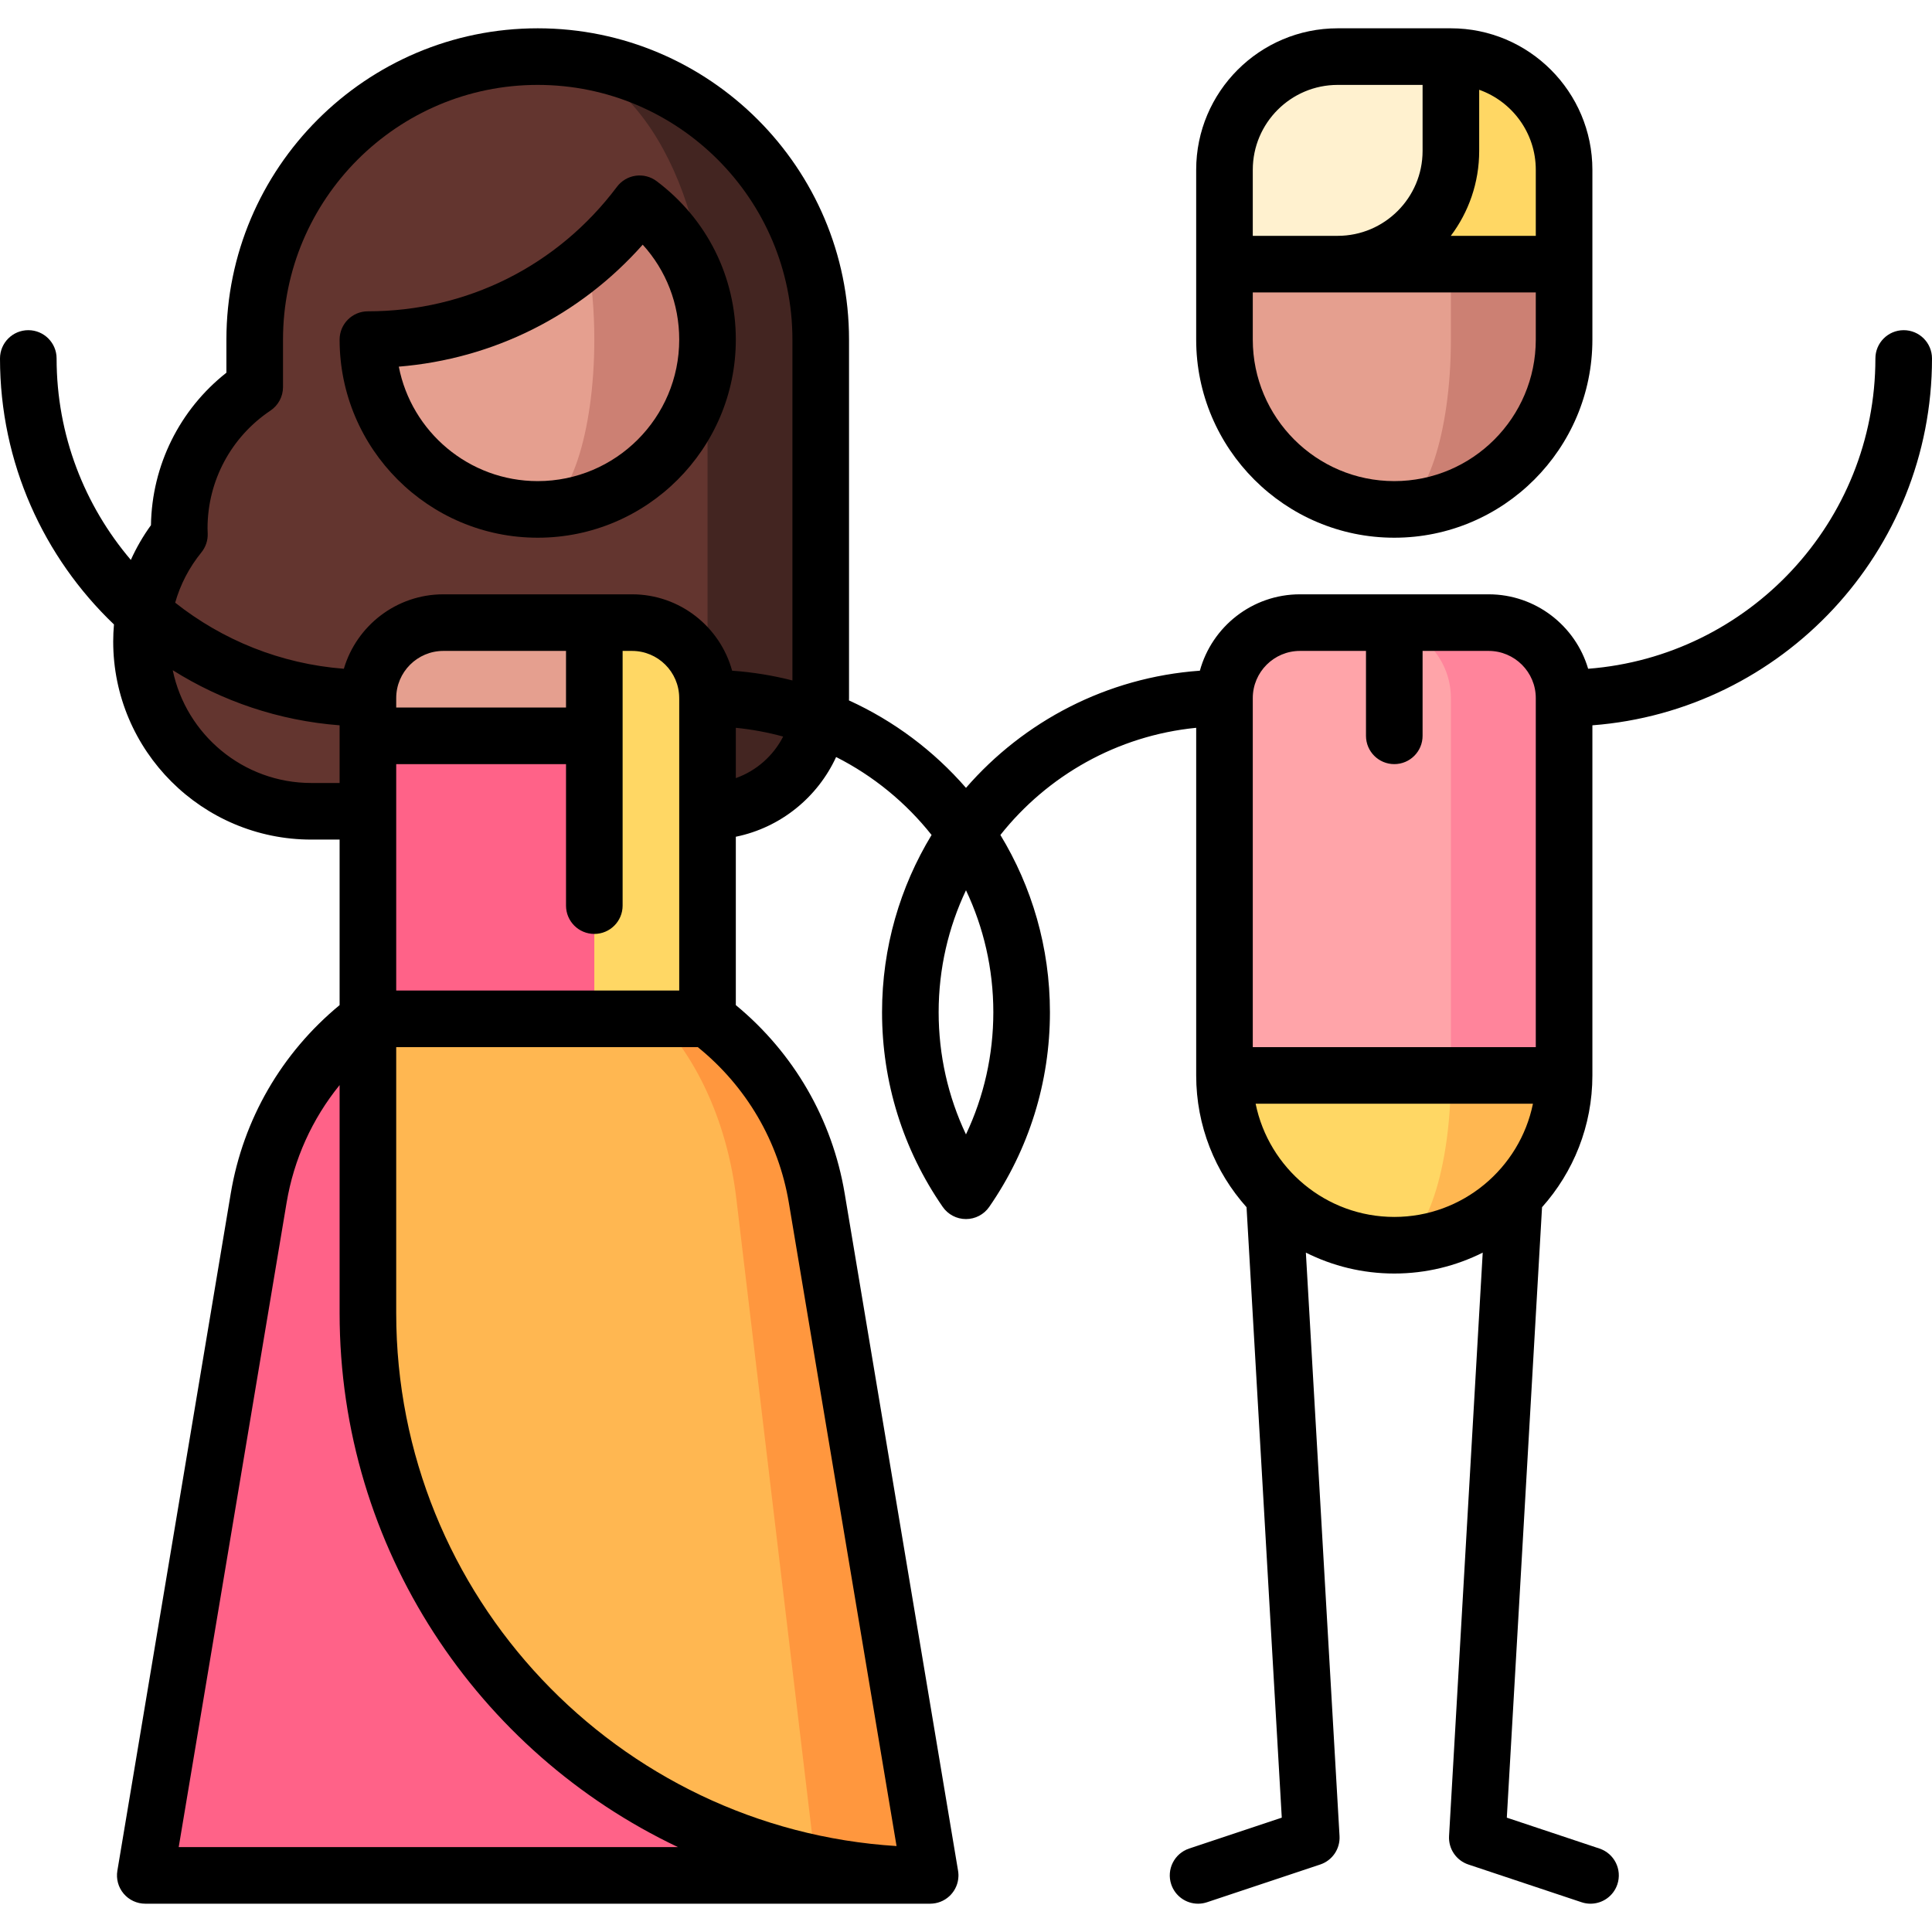 <?xml version="1.0" encoding="iso-8859-1"?>
<!-- Generator: Adobe Illustrator 19.0.0, SVG Export Plug-In . SVG Version: 6.00 Build 0)  -->
<svg version="1.1" id="Capa_1" xmlns="http://www.w3.org/2000/svg" xmlns:xlink="http://www.w3.org/1999/xlink" x="0px" y="0px"
	 viewBox="0 0 512 512" style="enable-background:new 0 0 512 512;" xml:space="preserve">
<path style="fill:#432521;" d="M142.5,15l15,200h30c16.5,0,30-13.5,30-30V90C217.5,48.64,183.85,15,142.5,15z"/>
<path style="fill:#63352F;" d="M142.5,15c24.81,0,45,33.64,45,75v95c0,16.5-13.5,30-30,30h-75c-24.85,0-45-20.15-45-45
	c0-10.74,3.77-20.6,10.05-28.34c-0.02-0.55-0.05-1.1-0.05-1.66c0-15.6,7.94-29.34,20-37.42V90C67.5,48.64,101.15,15,142.5,15z"/>
<path style="fill:#CC8073;" d="M169.504,54.001c-4.043,5.382-8.678,10.294-13.804,14.644l-13.2,66.354c24.853,0,45-20.147,45-45
	C187.5,75.28,180.431,62.211,169.504,54.001z"/>
<path style="fill:#E59F8F;" d="M157.5,90c0-7.732-0.655-14.999-1.8-21.354C140.008,81.964,119.694,90,97.5,90
	c0,24.853,20.147,45,45,45C150.784,135,157.5,114.853,157.5,90z"/>
<polygon style="fill:#E44670;" points="246.5,497 216.5,497 196.13,473.9 "/>
<g>
	<path style="fill:#FF6288;" d="M216.13,493.9L97.5,270c-15.05,11.32-25.71,28.16-28.95,47.52L38.5,497h178L216.13,493.9z"/>
	<polygon style="fill:#FF6288;" points="167.5,195 167.5,300 97.5,270 97.5,195 	"/>
</g>
<path style="fill:#E59F8F;" d="M157.5,165l10,30h-70v-10c0-11.05,8.95-20,20-20H157.5z"/>
<path style="fill:#FFD764;" d="M167.5,165h-10v135l30-30v-85C187.5,173.95,178.55,165,167.5,165z"/>
<path style="fill:#FF973E;" d="M216.45,317.52c-3.24-19.36-13.9-36.2-28.95-47.52h-12.98l41.61,223.9c9.81,2.03,19.96,3.1,30.37,3.1
	L216.45,317.52z"/>
<path style="fill:#FFB751;" d="M195.12,317.52c-2.31-19.36-9.89-36.2-20.6-47.52H97.5v78c0,71.88,50.9,131.88,118.63,145.9
	L195.12,317.52z"/>
<path style="fill:#CC8073;" d="M369.5,40v95c24.853,0,45-20.147,45-45V70L369.5,40z"/>
<path style="fill:#E59F8F;" d="M324.5,70v20c0,24.853,20.147,45,45,45c8.284,0,15-20.147,15-45V45L324.5,70z"/>
<path style="fill:#FFD764;" d="M384.5,15l-20.42,29.93L384.5,70h30V45C414.5,28.5,401,15,384.5,15z"/>
<polygon style="fill:#FFE29E;" points="384.08,44.93 354.5,70 384.5,70 384.5,45 "/>
<path style="fill:#FFF1CF;" d="M384.5,15v25c0,1.68-0.14,3.33-0.42,4.93C381.72,59.11,369.32,70,354.5,70h-30V45
	c0-16.5,13.5-30,30-30C354.5,15,384.5,15,384.5,15z"/>
<path style="fill:#FFB751;" d="M369.5,255v75c24.853,0,45-20.147,45-45L369.5,255z"/>
<path style="fill:#FFD764;" d="M384.5,285l-30-30l-30,30c0,24.853,20.147,45,45,45C377.784,330,384.5,309.853,384.5,285z"/>
<path style="fill:#FF849B;" d="M394.5,165h-30l20,120h30V185C414.5,173.954,405.546,165,394.5,165z"/>
<path style="fill:#FFA4A9;" d="M364.5,165h-20c-11.046,0-20,8.954-20,20v100h60V185C384.5,173.954,375.546,165,364.5,165z"/>
<path d="M422,285v-92.786c50.271-3.842,90-45.976,90-97.214c0-4.143-3.358-7.5-7.5-7.5S497,90.857,497,95
	c0,43.343-33.605,78.961-76.125,82.229c-3.362-11.39-13.91-19.729-26.375-19.729h-50c-12.651,0-23.327,8.589-26.52,20.24
	c-24.683,1.761-46.67,13.43-61.984,31.051c-8.505-9.786-19.071-17.733-31.011-23.172c0.003-0.207,0.016-0.411,0.016-0.619V90
	c0-45.49-37.009-82.5-82.5-82.5S60,44.51,60,90v8.771c-12.381,9.758-19.748,24.541-19.994,40.407
	c-2.093,2.886-3.874,5.975-5.333,9.206C22.419,133.983,15,115.346,15,95c0-4.143-3.358-7.5-7.5-7.5S0,90.857,0,95
	c0,27.69,11.603,52.72,30.202,70.486C30.072,166.984,30,168.49,30,170c0,28.948,23.551,52.5,52.5,52.5H90v43.863
	c-15.369,12.682-25.562,30.269-28.848,49.918l-30.049,179.48c-0.364,2.175,0.248,4.4,1.672,6.084
	c1.425,1.684,3.519,2.654,5.725,2.654h208c1.951-0.007,3.704-0.738,5.028-1.936c0.148-0.134,0.284-0.267,0.415-0.404
	c1.231-1.303,2-3.033,2.054-4.943c0.004-0.141,0.004-0.282,0-0.424c-0.011-0.398-0.053-0.79-0.123-1.17l-30.025-179.341
	c-3.287-19.649-13.48-37.237-28.849-49.919v-44.618c11.835-2.412,21.653-10.42,26.579-21.127c9.86,4.99,18.491,12.068,25.299,20.657
	c-8.33,13.712-13.128,29.792-13.128,46.975c0,18.549,5.558,36.386,16.074,51.582c1.401,2.024,3.706,3.232,6.167,3.232
	c2.461,0,4.767-1.208,6.167-3.232c10.521-15.205,16.083-33.042,16.083-51.582c0-17.183-4.798-33.263-13.128-46.975
	c12.424-15.675,30.913-26.328,51.887-28.4v92.124c0,13.4,5.053,25.638,13.346,34.925l9.336,161.775l-24.553,8.185
	c-3.93,1.31-6.053,5.558-4.744,9.487c1.048,3.143,3.974,5.13,7.114,5.13c0.786,0,1.586-0.125,2.373-0.387l30-10
	c3.214-1.071,5.311-4.165,5.116-7.547l-8.921-154.609c7.059,3.537,15.015,5.541,23.434,5.541s16.375-2.003,23.434-5.541
	l-8.921,154.609c-0.195,3.382,1.901,6.476,5.116,7.547l30,10c0.787,0.262,1.586,0.387,2.373,0.387c3.14,0,6.066-1.987,7.114-5.13
	c1.31-3.93-0.814-8.178-4.744-9.487l-24.553-8.185l9.336-161.775C416.947,310.638,422,298.4,422,285z M55.029,140.99
	C55.015,140.661,55,140.332,55,140c0-12.538,6.232-24.196,16.672-31.185c2.08-1.393,3.328-3.729,3.328-6.232V90
	c0-37.22,30.28-67.5,67.5-67.5S210,52.78,210,90v90.328c-5.165-1.323-10.506-2.196-15.98-2.587
	c-3.193-11.651-13.87-20.241-26.52-20.241h-50c-12.465,0-23.013,8.339-26.375,19.729c-16.804-1.292-32.208-7.632-44.702-17.514
	c1.366-4.817,3.699-9.321,6.949-13.325c1.145-1.41,1.739-3.188,1.672-5.004L55.029,140.99z M150,187.5h-45V185
	c0-6.893,5.607-12.5,12.5-12.5H150V187.5z M105,202.5h45V240c0,4.143,3.358,7.5,7.5,7.5s7.5-3.357,7.5-7.5v-67.5h2.5
	c6.863,0,12.448,5.561,12.496,12.413c0,0.029-0.004,0.058-0.004,0.087c0,0.059,0.007,0.116,0.009,0.174V262.5h-75v-60H105z
	 M82.5,207.5c-18.07,0-33.194-12.847-36.722-29.887C58.786,185.786,73.847,190.98,90,192.214V207.5H82.5z M47.36,489.5
	l28.586-170.743c1.933-11.559,6.793-22.247,14.054-31.2V348c0,62.398,36.71,116.386,89.665,141.5L47.36,489.5L47.36,489.5z
	 M209.054,318.758l28.54,170.465C163.702,484.612,105,423.032,105,348v-70.5h79.923
	C197.794,287.911,206.331,302.471,209.054,318.758z M195,206.21v-13.333c4.296,0.425,8.488,1.208,12.545,2.323
	C204.941,200.297,200.452,204.276,195,206.21z M255.992,300.629c-4.763-10.054-7.242-21.056-7.242-32.379
	c0-11.554,2.6-22.512,7.246-32.319c4.646,9.808,7.246,20.766,7.246,32.319C263.241,279.569,260.76,290.571,255.992,300.629z
	 M344.5,172.5H362V195c0,4.143,3.358,7.5,7.5,7.5s7.5-3.357,7.5-7.5v-22.5h17.5c6.893,0,12.5,5.607,12.5,12.5v92.5h-75V185
	C332,178.107,337.607,172.5,344.5,172.5z M332.755,292.5h73.491c-3.484,17.096-18.635,30-36.745,30S336.239,309.596,332.755,292.5z"
	/>
<path d="M142.5,142.5c28.949,0,52.5-23.552,52.5-52.5c0-16.666-7.651-31.973-20.991-41.995c-1.59-1.194-3.589-1.708-5.56-1.43
	c-1.969,0.28-3.747,1.331-4.942,2.921C147.751,70.471,123.693,82.5,97.5,82.5c-4.142,0-7.5,3.357-7.5,7.5
	C90,118.948,113.551,142.5,142.5,142.5z M170.326,64.842C176.54,71.674,180,80.53,180,90c0,20.678-16.822,37.5-37.5,37.5
	c-18.228,0-33.46-13.072-36.813-30.334C130.731,95.111,153.631,83.66,170.326,64.842z"/>
<path d="M369.5,142.5c28.949,0,52.5-23.552,52.5-52.5V45c0-20.678-16.822-37.5-37.5-37.5h-30C333.822,7.5,317,24.322,317,45v45
	C317,118.948,340.551,142.5,369.5,142.5z M407,45v17.5h-22.52C389.199,56.228,392,48.436,392,40V23.79
	C400.729,26.886,407,35.223,407,45z M354.5,22.5H377V40c0,12.406-10.093,22.5-22.5,22.5H332V45C332,32.594,342.093,22.5,354.5,22.5z
	 M332,77.5h75V90c0,20.678-16.822,37.5-37.5,37.5S332,110.678,332,90V77.5z"/>
<g>
</g>
<g>
</g>
<g>
</g>
<g>
</g>
<g>
</g>
<g>
</g>
<g>
</g>
<g>
</g>
<g>
</g>
<g>
</g>
<g>
</g>
<g>
</g>
<g>
</g>
<g>
</g>
<g>
</g>
</svg>
